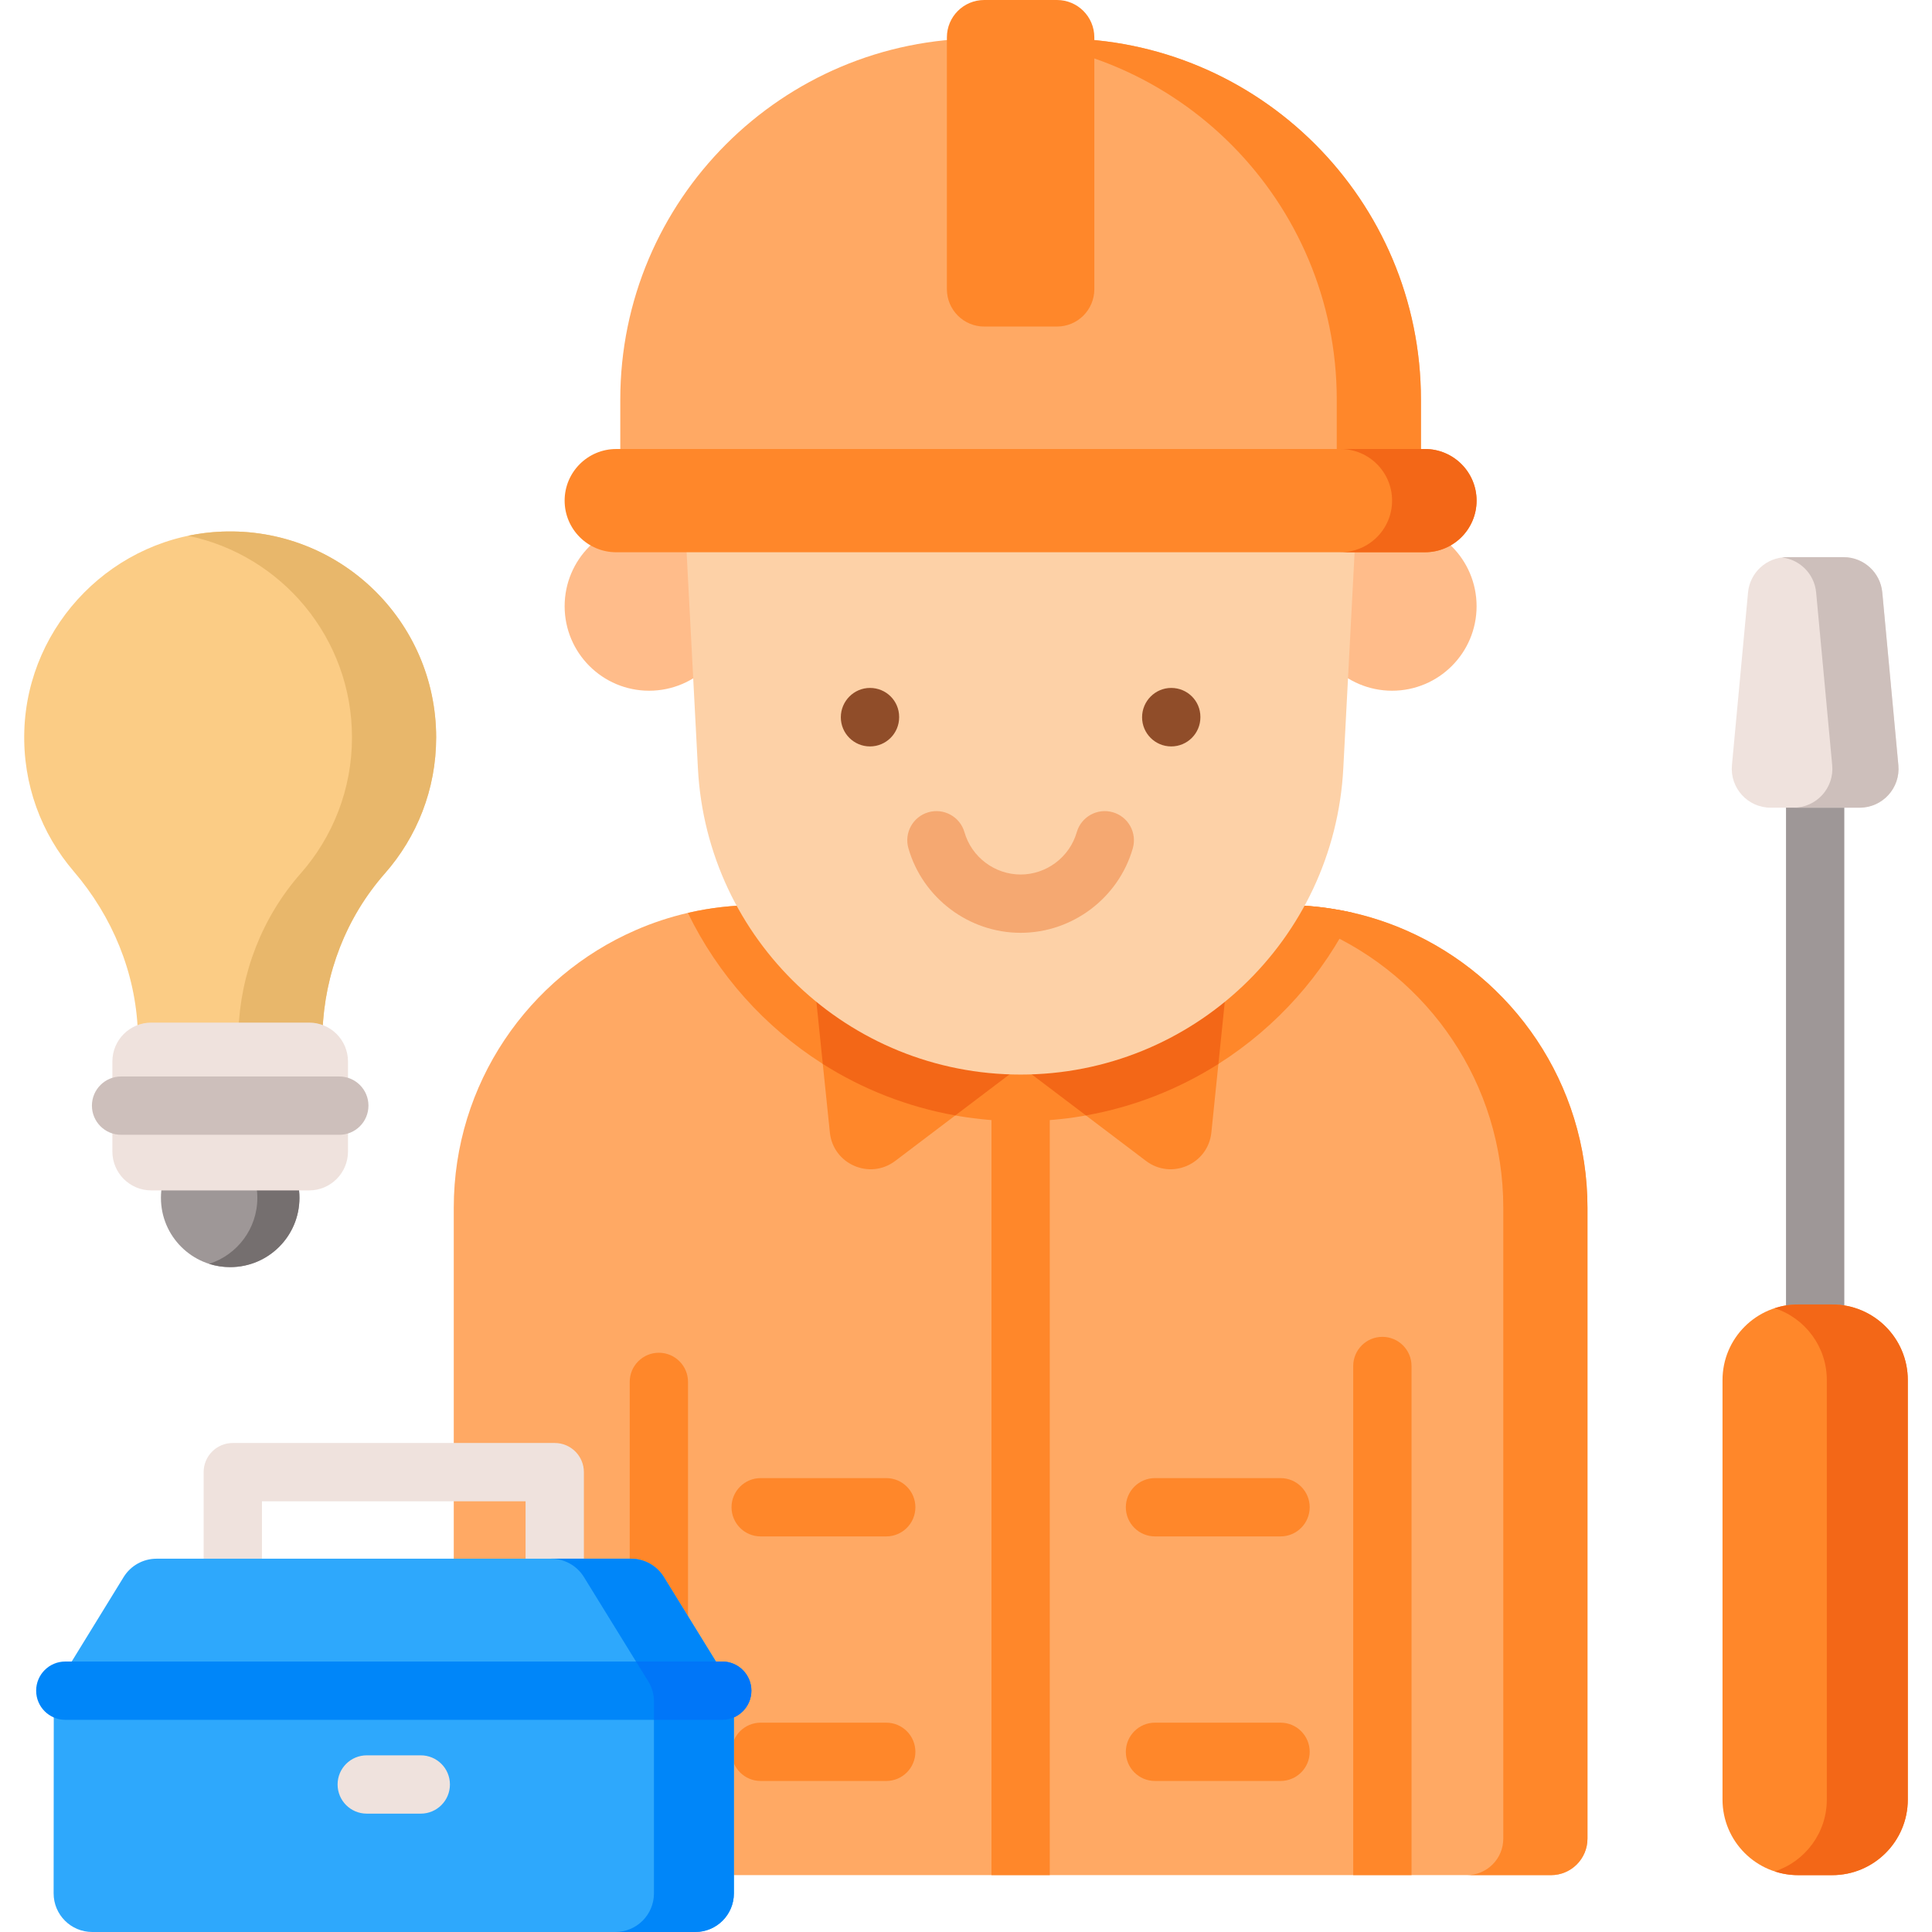 <?xml version="1.0" encoding="iso-8859-1"?>
<!-- Generator: Adobe Illustrator 23.0.3, SVG Export Plug-In . SVG Version: 6.00 Build 0)  -->
<svg version="1.1" id="Capa_1" xmlns="http://www.w3.org/2000/svg" xmlns:xlink="http://www.w3.org/1999/xlink" x="0px" y="0px"
	 viewBox="0 0 512 512" style="enable-background:new 0 0 512 512;" xml:space="preserve">
<g>
	<g>
		<g>
			<g>
				<circle style="fill:#FFBC8A;" cx="368.919" cy="160.655" r="22.392"/>
				<circle style="fill:#FFBC8A;" cx="172.026" cy="160.655" r="22.392"/>
				<path style="fill:#FFA964;" d="M420.695,320.046v167.209c0,5.347-4.337,9.674-9.673,9.674H129.926
					c-5.347,0-9.673-4.327-9.673-9.674V320.046c0-32.894,19.821-61.182,48.171-73.534c4.42-1.937,9.055-3.472,13.866-4.585
					c5.831-1.349,11.909-2.06,18.142-2.06h140.084c4.378,0,8.684,0.34,12.867,1.03c1.782,0.289,3.533,0.629,5.275,1.03
					c4.801,1.113,9.436,2.658,13.866,4.585c0.031,0,0.051,0.01,0.072,0.031C400.905,258.915,420.695,287.173,420.695,320.046z"/>
				<path style="fill:#FF872A;" d="M358.658,241.928c-15.927,32.801-49.541,55.208-88.184,55.208s-72.257-22.406-88.184-55.208
					c5.831-1.349,11.909-2.06,18.142-2.06h140.084c4.378,0,8.684,0.34,12.867,1.03C355.165,241.186,356.916,241.526,358.658,241.928
					z"/>
				<path style="fill:#FF872A;" d="M278.2,284.773v212.156h-15.453V284.773c0-4.275,3.461-7.726,7.726-7.726
					C274.739,277.047,278.2,280.498,278.2,284.773z"/>
				<path style="fill:#FF872A;" d="M270.474,253.105v29.391L253.167,295.6l-15.916,12.053c-6.737,5.11-16.462,0.876-17.328-7.531
					l-1.875-18.162l-2.967-28.855H270.474z"/>
				<path style="fill:#F36717;" d="M270.474,253.105v29.391L253.167,295.6c-12.702-2.256-24.59-6.974-35.119-13.64l-2.967-28.855
					H270.474z"/>
				<path style="fill:#FF872A;" d="M325.857,253.105l-2.967,28.855l-1.865,18.162c-0.865,8.406-10.59,12.64-17.328,7.531
					L287.781,295.6l-17.307-13.104v-29.391H325.857z"/>
				<path style="fill:#FF872A;" d="M420.697,320.052v167.201c0,5.343-4.336,9.679-9.679,9.679h-22.31
					c5.343,0,9.679-4.336,9.679-9.679V320.052c0-32.898-19.822-61.18-48.171-73.54c-6.03-2.633-12.437-4.539-19.135-5.614
					c-4.191-0.687-8.498-1.036-12.882-1.036h22.31c4.385,0,8.692,0.348,12.883,1.036c6.698,1.074,13.105,2.981,19.135,5.614
					C400.875,258.873,420.697,287.154,420.697,320.052z"/>
				<path style="fill:#FF872A;" d="M374.069,362.006v134.923h-15.453V362.006c0-4.265,3.451-7.726,7.726-7.726
					C370.608,354.279,374.069,357.741,374.069,362.006z"/>
				<path style="fill:#FF872A;" d="M182.332,366.219v130.71h-15.453v-130.71c0-4.265,3.461-7.726,7.726-7.726
					S182.332,361.954,182.332,366.219z"/>
				<path style="fill:#F36717;" d="M325.857,253.105l-2.967,28.855c-10.528,6.665-22.406,11.384-35.109,13.64l-17.307-13.104
					v-29.391H325.857z"/>
				<path style="fill:#FDD1A7;" d="M270.472,284.769L270.472,284.769c-45.555,0-83.135-35.665-85.517-81.157l-3.262-62.316
					c-1.384-26.448,19.687-48.651,46.171-48.651h85.215c26.484,0,47.555,22.203,46.171,48.651l-3.262,62.316
					C353.608,249.104,316.027,284.769,270.472,284.769z"/>
				<line style="fill:none;" x1="320.289" y1="195.454" x2="320.289" y2="195.547"/>
				<path style="fill:#904D29;" d="M230.554,197.811c-4.268,0-7.726-3.459-7.726-7.726s3.459-7.776,7.726-7.776
					s7.726,3.409,7.726,7.677v0.099C238.281,194.352,234.822,197.811,230.554,197.811z"/>
				<path style="fill:#904D29;" d="M310.39,197.811c-4.268,0-7.726-3.459-7.726-7.726s3.459-7.776,7.726-7.776
					s7.726,3.409,7.726,7.677v0.099C318.117,194.352,314.658,197.811,310.39,197.811z"/>
				<path style="fill:#F5A871;" d="M270.473,247.206c-13.714,0-25.941-9.208-29.731-22.392c-1.179-4.101,1.189-8.381,5.291-9.56
					c4.096-1.177,8.382,1.188,9.56,5.291c1.897,6.6,8.017,11.209,14.88,11.209c6.863,0,12.982-4.61,14.88-11.21
					c1.18-4.102,5.465-6.466,9.561-5.29c4.101,1.18,6.469,5.461,5.29,9.561C296.411,237.999,284.186,247.206,270.473,247.206z"/>
				<path style="fill:#FFA964;" d="M376.564,132.671H164.381v-26.758c0-52.871,42.861-95.732,95.732-95.732h20.719
					c52.871,0,95.732,42.861,95.732,95.732V132.671z"/>
				<path style="fill:#FF872A;" d="M376.561,105.916v26.754h-22.306v-26.754c0-52.61-42.426-95.294-94.931-95.724
					c0.267-0.009,0.525-0.009,0.792-0.009h20.712C333.706,10.183,376.561,53.038,376.561,105.916z"/>
				<path style="fill:#FF872A;" d="M377.63,146.352H163.314c-7.556,0-13.681-6.125-13.681-13.681v0
					c0-7.556,6.125-13.681,13.681-13.681H377.63c7.556,0,13.681,6.125,13.681,13.681v0
					C391.311,140.227,385.186,146.352,377.63,146.352z"/>
				<path style="fill:#F36717;" d="M391.308,132.669c0,3.78-1.527,7.197-4.009,9.678c-2.472,2.472-5.889,3.999-9.669,3.999h-22.401
					c3.78,0,7.197-1.527,9.678-3.999c2.482-2.482,4.009-5.899,4.009-9.678c0-7.55-6.128-13.677-13.687-13.677h22.401
					C385.19,118.992,391.308,125.12,391.308,132.669z"/>
				<path style="fill:#FF872A;" d="M280.112,86.538h-19.28c-5.465,0-9.896-4.431-9.896-9.896V9.896c0-5.465,4.431-9.896,9.896-9.896
					h19.28c5.465,0,9.896,4.431,9.896,9.896v66.746C290.008,82.108,285.578,86.538,280.112,86.538z"/>
				<g>
					<g>
						<path style="fill:#FF872A;" d="M339.356,407.165h-33.271c-4.268,0-7.726-3.459-7.726-7.726s3.459-7.726,7.726-7.726h33.271
							c4.268,0,7.726,3.459,7.726,7.726S343.624,407.165,339.356,407.165z"/>
						<path style="fill:#FF872A;" d="M234.861,407.165h-33.271c-4.268,0-7.726-3.459-7.726-7.726s3.459-7.726,7.726-7.726h33.271
							c4.268,0,7.726,3.459,7.726,7.726S239.129,407.165,234.861,407.165z"/>
					</g>
				</g>
				<g>
					<path style="fill:#FF872A;" d="M339.356,471.977h-33.271c-4.268,0-7.726-3.459-7.726-7.726c0-4.268,3.459-7.726,7.726-7.726
						h33.271c4.268,0,7.726,3.459,7.726,7.726C347.082,468.518,343.624,471.977,339.356,471.977z"/>
					<path style="fill:#FF872A;" d="M234.861,471.977h-33.271c-4.268,0-7.726-3.459-7.726-7.726c0-4.268,3.459-7.726,7.726-7.726
						h33.271c4.268,0,7.726,3.459,7.726,7.726C242.588,468.518,239.129,471.977,234.861,471.977z"/>
				</g>
			</g>
			<g>
				<g>
					<path style="fill:#EFE2DD;" d="M147.009,423.89c-4.268,0-7.726-3.459-7.726-7.726V397.86H69.418v18.304
						c0,4.268-3.459,7.726-7.726,7.726s-7.726-3.459-7.726-7.726v-26.03c0-4.268,3.459-7.726,7.726-7.726h85.317
						c4.268,0,7.726,3.459,7.726,7.726v26.03C154.735,420.432,151.277,423.89,147.009,423.89z"/>
					<path style="fill:#2EA8FC;" d="M167.223,413.073H41.478c-3.555,0-6.856,1.845-8.718,4.874l-16.991,27.635
						c-0.99,1.61-1.514,3.462-1.516,5.352l-0.042,50.824C14.207,507.413,18.79,512,24.446,512h159.811
						c5.652,0,10.234-4.582,10.234-10.234v-50.821c0-1.896-0.527-3.755-1.522-5.37l-17.034-27.637
						C174.072,414.914,170.774,413.073,167.223,413.073z"/>
					<path style="fill:#0086F9;" d="M194.488,450.94v50.823c0,5.66-4.575,10.234-10.234,10.234h-21.185
						c5.66,0,10.234-4.575,10.234-10.234V450.94c0-1.893-0.522-3.756-1.515-5.363l-17.04-27.643
						c-1.863-3.019-5.158-4.861-8.709-4.861h21.185c3.551,0,6.847,1.842,8.709,4.861l17.04,27.643
						C193.966,447.184,194.488,449.047,194.488,450.94z"/>
					<path style="fill:#0086F9;" d="M199.124,448.046c0,4.265-3.462,7.726-7.726,7.726H17.307c-4.275,0-7.726-3.461-7.726-7.726
						c0-4.265,3.451-7.726,7.726-7.726h174.09C195.662,440.32,199.124,443.781,199.124,448.046z"/>
					<path style="fill:#0076F8;" d="M199.124,448.046c0,4.265-3.462,7.726-7.726,7.726h-18.09v-4.831
						c0-1.895-0.525-3.76-1.514-5.367l-3.245-5.254h22.849C195.662,440.32,199.124,443.781,199.124,448.046z"/>
					<path style="fill:#EFE2DD;" d="M111.511,480.634h-14.32c-4.268,0-7.726-3.459-7.726-7.726s3.459-7.726,7.726-7.726h14.32
						c4.268,0,7.726,3.459,7.726,7.726S115.779,480.634,111.511,480.634z"/>
				</g>
			</g>
		</g>
		<g>
			<path style="fill:#9E9797;" d="M481.035,361.289c-4.268,0-7.726-3.459-7.726-7.726V205.397c0-4.268,3.459-7.726,7.726-7.726
				s7.726,3.459,7.726,7.726v148.165C488.762,357.83,485.303,361.289,481.035,361.289z"/>
			<g>
				<path style="fill:#FF872A;" d="M485.549,496.931h-9.028c-11.066,0-20.037-8.971-20.037-20.037V365.735
					c0-11.066,8.971-20.037,20.037-20.037h9.028c11.066,0,20.037,8.971,20.037,20.037v111.159
					C505.586,487.96,496.615,496.931,485.549,496.931z"/>
				<path style="fill:#F36717;" d="M505.586,365.731v111.167c0,11.065-8.972,20.037-20.037,20.037h-9.023
					c-2.176,0-4.269-0.351-6.218-0.99c8.023-2.619,13.818-10.158,13.818-19.047V365.731c0-8.889-5.795-16.428-13.818-19.047
					c1.949-0.639,4.042-0.99,6.218-0.99h9.023C496.614,345.694,505.586,354.665,505.586,365.731z"/>
			</g>
			<path style="fill:#EFE2DD;" d="M473.516,147.655h15.037c5.325,0,9.774,4.054,10.268,9.355l4.265,45.769
				c0.564,6.047-4.195,11.269-10.268,11.269h-23.568c-6.073,0-10.831-5.222-10.268-11.269l4.265-45.769
				C463.743,151.709,468.192,147.655,473.516,147.655z"/>
			<path style="fill:#CDBFBB;" d="M492.823,214.044h-17.531c6.064,0,10.828-5.218,10.261-11.261l-4.259-45.776
				c-0.454-4.878-4.269-8.704-9.023-9.271c0.413-0.062,0.825-0.083,1.248-0.083h15.035c5.321,0,9.776,4.053,10.271,9.353
				l4.259,45.776C503.651,208.826,498.887,214.044,492.823,214.044z"/>
		</g>
	</g>
	<g>
		<circle style="fill:#9E9797;" cx="61.002" cy="317.449" r="18.351"/>
		<path style="fill:#756F6F;" d="M79.355,317.45c0,10.137-8.221,18.348-18.358,18.348c-1.947,0-3.812-0.299-5.573-0.865
			c7.407-2.359,12.774-9.292,12.774-17.482c0-8.19-5.367-15.123-12.774-17.482c1.762-0.567,3.626-0.865,5.573-0.865
			C71.134,299.103,79.355,307.313,79.355,317.45z"/>
		<path style="fill:#FBCC85;" d="M58.792,140.883c-28.422,1.121-51.468,24.376-52.351,52.806
			c-0.442,14.225,4.563,27.269,13.084,37.215c10.257,11.971,16.436,26.857,17.005,42.545h48.938
			c0.534-15.464,6.286-30.351,16.535-42c8.455-9.61,13.585-22.215,13.585-36.022C115.589,164.546,89.946,139.654,58.792,140.883z"/>
		<path style="fill:#E8B76B;" d="M115.586,195.423c0,13.808-5.125,26.42-13.581,36.031C91.754,243.096,86,257.987,85.464,273.446
			H63.169c0.526-15.458,6.28-30.349,16.531-41.992c8.456-9.611,13.581-22.223,13.581-36.031c0-26.327-18.634-48.303-43.436-53.438
			c2.908-0.609,5.899-0.98,8.951-1.103C89.95,139.653,115.586,164.547,115.586,195.423z"/>
		<path style="fill:#EFE2DD;" d="M81.912,315.473h-41.82c-5.695,0-10.312-4.617-10.312-10.312v-23.85
			c0-5.695,4.617-10.312,10.312-10.312h41.82c5.695,0,10.312,4.617,10.312,10.312v23.85
			C92.224,310.857,87.607,315.473,81.912,315.473z"/>
		<path style="fill:#CDBFBB;" d="M89.917,300.732H32.086c-4.268,0-7.726-3.459-7.726-7.726s3.459-7.726,7.726-7.726h57.831
			c4.268,0,7.726,3.459,7.726,7.726S94.185,300.732,89.917,300.732z"/>
	</g>
</g>
<g>
</g>
<g>
</g>
<g>
</g>
<g>
</g>
<g>
</g>
<g>
</g>
<g>
</g>
<g>
</g>
<g>
</g>
<g>
</g>
<g>
</g>
<g>
</g>
<g>
</g>
<g>
</g>
<g>
</g>
</svg>
